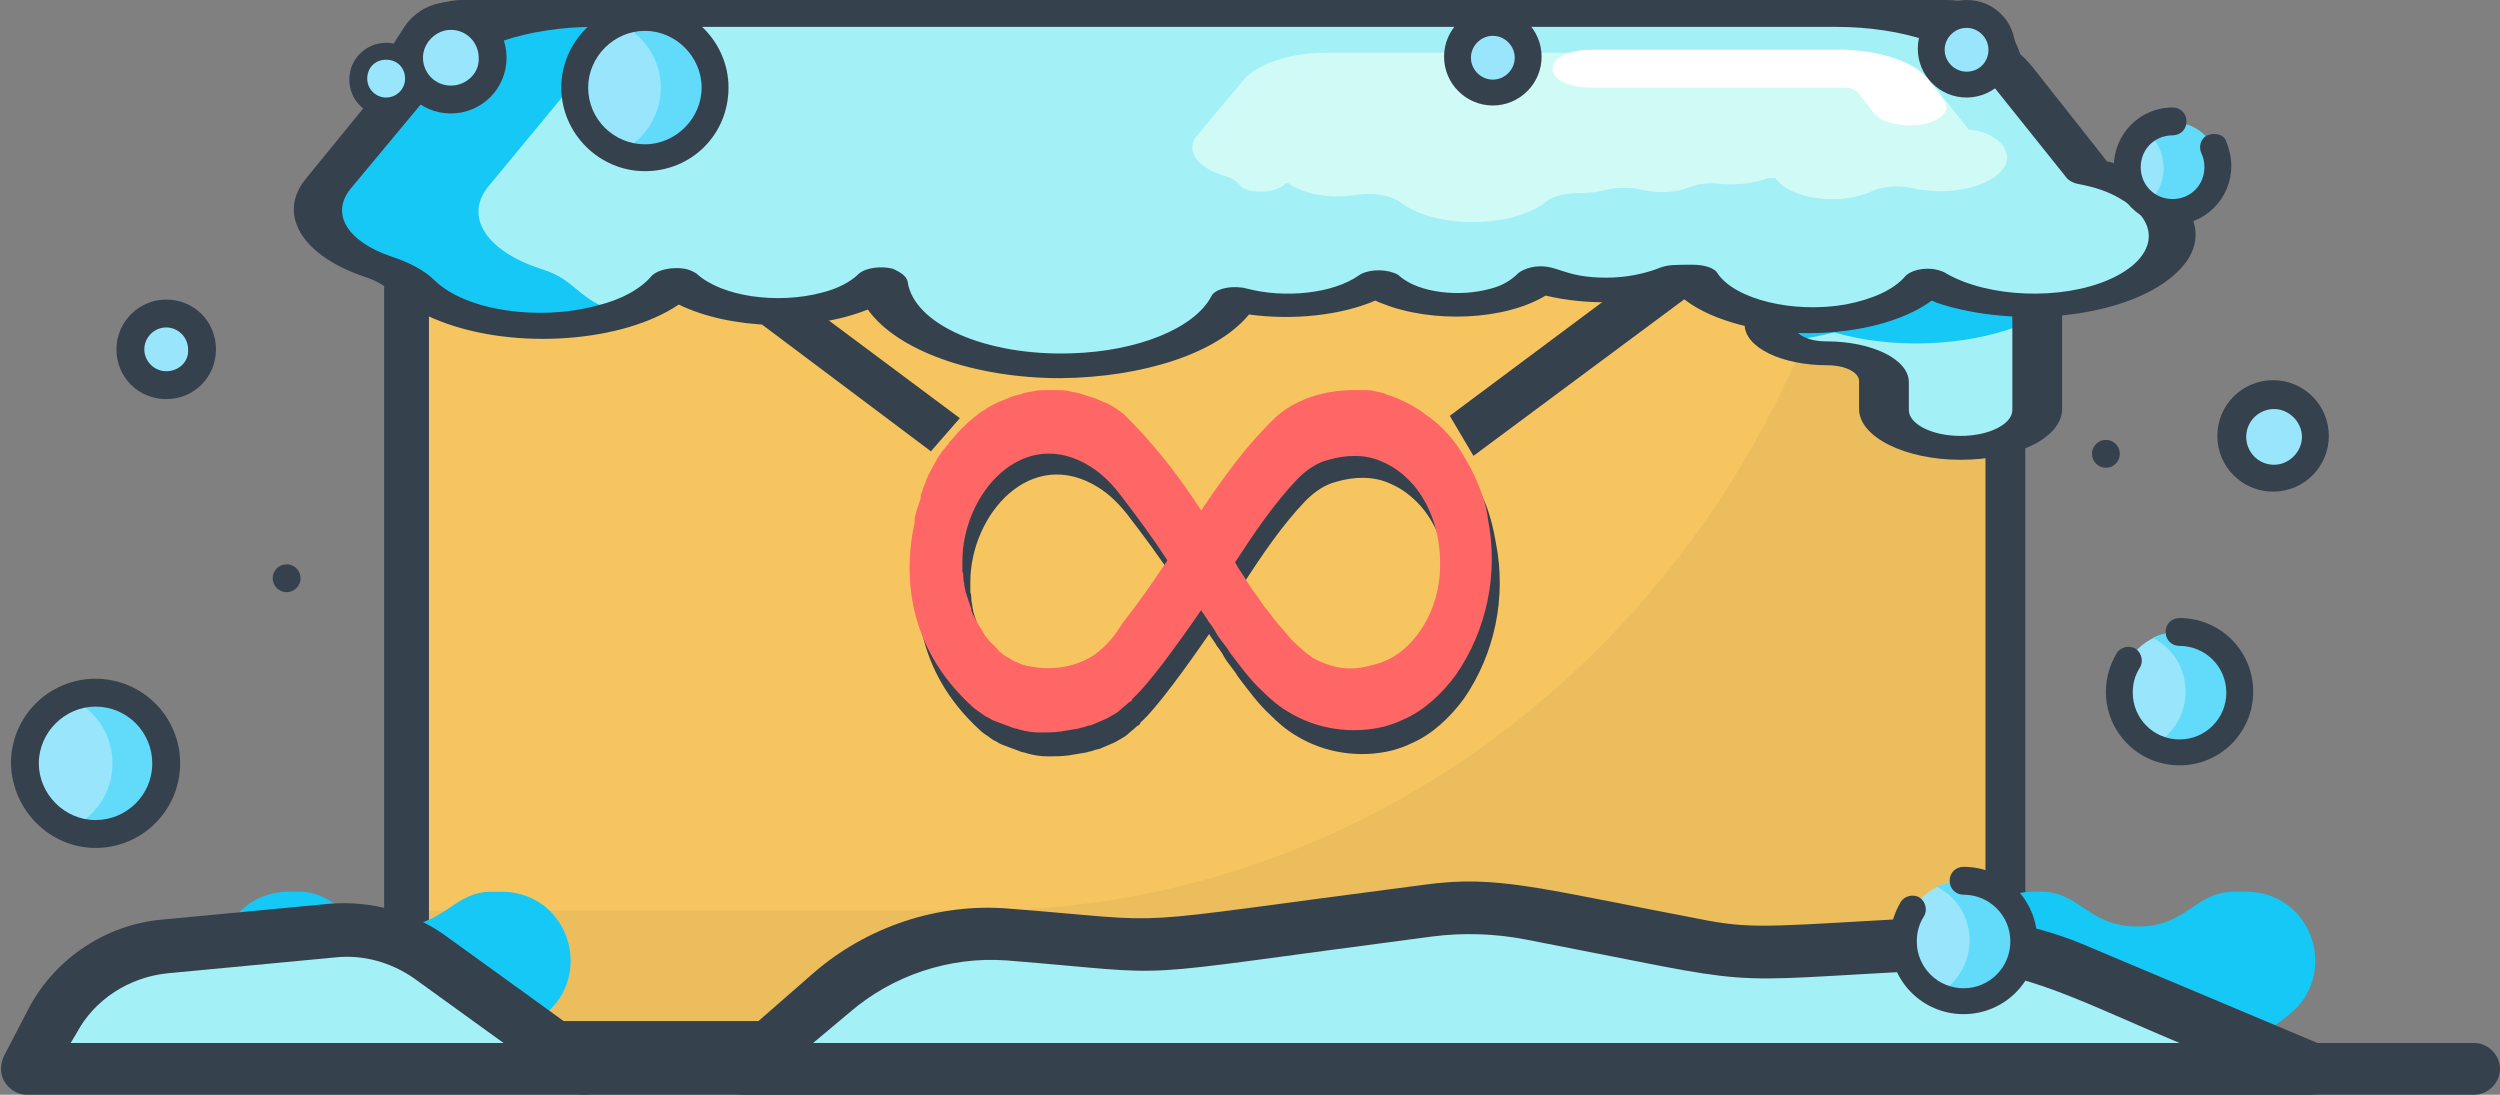 <?xml version="1.0" encoding="utf-8"?>
<!-- Generator: Adobe Illustrator 25.0.0, SVG Export Plug-In . SVG Version: 6.00 Build 0)  -->
<svg version="1.1" id="Layer_1" xmlns="http://www.w3.org/2000/svg" xmlns:xlink="http://www.w3.org/1999/xlink" x="0px" y="0px"
	 viewBox="0 0 251.2 110" style="enable-background:new 0 0 251.2 110;" xml:space="preserve">
<rect x="0" y="0" width="251.2" height="110" fill="#808080" stroke="none"/>
<style type="text/css">
	.st0{fill:#99E6FC;}
	.st1{fill:#62DBFB;}
	.st2{fill:#35414D;}
	.st3{fill:#F6C560;}
	.st4{opacity:4.000000e-02;}
	.st5{fill:#FF6666;}
	.st6{fill:#FFFFFF;}
	.st7{fill:#302D3D;}
	.st8{fill:#A3F0F6;}
	.st9{fill:#16C8F6;}
	.st10{fill:#D0FAF6;}
</style>
<g>
	<g>
		<g>
			<g>
				<circle class="st0" cx="9.6" cy="76.7" r="7.1"/>
			</g>
		</g>
		<g>
			<g>
				<path class="st1" d="M9.6,69.6c-1,0-1.9,0.2-2.7,0.5c2.6,1.1,4.4,3.6,4.4,6.6c0,3-1.8,5.5-4.4,6.6c0.8,0.4,1.8,0.5,2.7,0.5
					c3.9,0,7.1-3.2,7.1-7.1C16.7,72.8,13.5,69.6,9.6,69.6z"/>
			</g>
		</g>
		<path class="st2" d="M9.6,85.2c4.7,0,8.5-3.8,8.5-8.5c0-4.7-3.8-8.5-8.5-8.5s-8.5,3.8-8.5,8.5C1.2,81.4,5,85.2,9.6,85.2z M9.6,71
			c3.2,0,5.7,2.6,5.7,5.7c0,3.2-2.6,5.7-5.7,5.7s-5.7-2.6-5.7-5.7C3.9,73.6,6.5,71,9.6,71z"/>
	</g>
	<g>
		<g>
			<g>
				<circle class="st0" cx="16.7" cy="35.1" r="3.6"/>
			</g>
		</g>
		<path class="st2" d="M16.7,30.1c-2.7,0-5,2.2-5,5s2.2,5,5,5s5-2.2,5-5C21.7,32.3,19.5,30.1,16.7,30.1z M16.7,37.3
			c-1.2,0-2.2-1-2.2-2.2c0-1.2,1-2.2,2.2-2.2s2.2,1,2.2,2.2C19,36.3,18,37.3,16.7,37.3z"/>
	</g>
	<g>
		<g>
			<g>
				<g>
					<path class="st3" d="M201.7,8.4v90.2c0,3.5-2.7,6.4-5.7,6.4H46.5c-3.4,0-5.7-2.8-5.7-6.4V8.4c0-3.5,2.7-6,5.7-6h149.1
						C199,2.4,201.7,5.2,201.7,8.4L201.7,8.4z"/>
				</g>
				<g class="st4">
					<path d="M201.7,8.4v90.2c0,3.5-2.7,6.4-5.7,6.4H46.5c-3,0-5.7-2.8-5.7-6.4v-7.1h57.3c47.9,0,87.5-39.4,90.8-89.5h7
						C199,2.4,201.7,5.2,201.7,8.4L201.7,8.4z"/>
				</g>
			</g>
			<path class="st2" d="M46.5,107.3c-4.4,0-7.9-3.8-7.9-8.8V8.4c0-4.6,3.6-8.4,7.9-8.4h149.1c2.4,0,4.7,1,5.8,2.4
				c1.3,1.7,2.1,4,2.1,6v90.2c0,4.9-3.5,8.8-7.9,8.8H46.5z M43.1,98.6c0,1.9,1.4,4,3.5,4h149.1c2.3,0,3.8-1.6,3.8-4v-91l-71.1,52.8
				c-2.3,1.7-4.8,2.6-7.4,2.6c-2.5,0-5.2-1-7.4-2.6L43.1,7.5V98.6z M116,56.6c1.5,1,3.2,1.5,4.9,1.5s3.5-0.5,4.9-1.5l69.6-51.9
				h-17.7l-0.1,0.1c-1.1,0.1-5.8,0.2-23,0.2c0,0,0,0,0,0c-26.3,0-65.8-0.3-66.2-0.3H46.4L116,56.6z"/>
		</g>
		<polygon class="st3" points="91.4,47.8 98.9,39.2 112.5,49.6 118.1,53.5 144.8,40.3 150,49.1 140.5,56.4 125.4,69.2 101.6,56.4 		
			"/>
		<g>
			<g>
				<path class="st2" d="M149.3,50.7c-0.5-1.2-1.1-2.3-1.8-3.4c-0.5-0.8-1.1-1.5-1.8-2.2c-0.5-0.5-1-0.9-1.6-1.3
					c-0.5-0.4-1.1-0.8-1.7-1.1c-0.6-0.3-1.2-0.6-1.8-0.8c-0.3-0.1-0.6-0.2-0.8-0.3c-0.3-0.1-0.6-0.1-0.9-0.2c-0.3-0.1-0.7-0.1-1-0.1
					c-0.1,0-0.1,0-0.2,0c-0.1,0-0.1,0-0.2,0c-0.2,0-0.4,0-0.6,0c0,0,0,0,0,0c0,0-0.1,0-0.2,0c-0.9,0-4.8,0.1-7.7,2.7
					c-0.2,0.2-0.5,0.5-0.7,0.7c-0.8,0.8-1.7,1.8-2.6,2.9c-2.4,3-4.2,5.8-4.2,5.8c0,0,0,0,0,0c-1.8-2.8-4.1-5.9-6.9-8.8
					c-0.3-0.3-0.6-0.6-0.9-0.9c-0.5-0.4-1.1-0.8-1.7-1.1c-0.1,0-0.2-0.1-0.3-0.1c-0.6-0.3-1.2-0.5-1.9-0.7c-0.5-0.2-1.1-0.3-1.6-0.4
					c-0.4-0.1-0.8-0.1-1.3-0.1c-0.2,0-0.5,0-0.7,0c-0.1,0-0.1,0-0.2,0c-0.4,0-0.9,0-1.3,0.1c-0.4,0.1-0.9,0.1-1.3,0.3
					c-0.4,0.1-0.9,0.2-1.3,0.4c-0.4,0.2-0.8,0.3-1.2,0.5c-0.4,0.2-0.8,0.4-1.2,0.7c-0.4,0.2-0.7,0.5-1.1,0.8c-0.4,0.3-0.7,0.6-1,0.9
					c-0.2,0.2-0.3,0.3-0.5,0.5c-0.2,0.2-0.4,0.5-0.6,0.7c-0.1,0.1-0.2,0.2-0.3,0.3c0,0.1-0.1,0.1-0.1,0.2c0,0,0,0.1-0.1,0.1
					c0,0-0.1,0.1-0.1,0.1c-0.1,0.2-0.2,0.3-0.4,0.5c-0.2,0.3-0.5,0.7-0.7,1.1c-0.2,0.4-0.5,0.9-0.7,1.3c-0.1,0.2-0.2,0.5-0.3,0.7
					c0,0,0,0,0,0.1c-0.1,0.2-0.2,0.4-0.3,0.7c0,0,0,0.1,0,0.1c-0.1,0.2-0.2,0.4-0.2,0.7c0,0,0,0.1,0,0.1c-0.1,0.3-0.2,0.6-0.3,0.9
					c-0.1,0.2-0.1,0.4-0.2,0.7c0,0,0,0,0,0c-0.1,0.2-0.1,0.4-0.1,0.7c0,0,0,0.1,0,0.1c-1.1,5.3-0.9,12.7,5.8,18.8
					c0.2,0.2,0.5,0.4,0.8,0.6c0.3,0.2,0.5,0.4,0.8,0.5c0.3,0.2,0.5,0.3,0.8,0.4c0.3,0.1,0.5,0.2,0.8,0.3c0.3,0.1,0.5,0.2,0.8,0.3
					c0.2,0.1,0.5,0.1,0.7,0.2c0.7,0.2,1.4,0.3,2.1,0.3c0.7,0,1.4,0,2.1-0.1c0.6-0.1,1.2-0.2,1.8-0.3c0.2-0.1,0.5-0.1,0.7-0.2
					c0.2-0.1,0.5-0.1,0.7-0.2c0.2-0.1,0.5-0.2,0.7-0.3c0.2-0.1,0.5-0.2,0.7-0.3c0.2-0.1,0.5-0.3,0.7-0.4c0.2-0.1,0.5-0.3,0.7-0.5
					c0.2-0.2,0.5-0.4,0.7-0.6c0.1-0.1,0.2-0.2,0.3-0.2c0.1-0.1,0.2-0.2,0.2-0.3c1.6-1.4,4.7-5.7,6.9-8.9c0,0.1,0.7,1,0.7,1.1
					c0.3,0.4,0.6,0.8,0.8,1.2c0.4,0.7,1,1.3,1.4,2c1,1.3,2,2.7,3.2,3.8c0.8,0.8,1.6,1.5,2.6,2.1c2.9,1.8,6.5,2.3,9.7,1.5
					c0.7-0.2,1.3-0.4,1.9-0.7c2.1-0.9,3.9-2.6,5.3-4.5c3.1-4.5,4.3-10.2,3.2-15.7C150.1,53.3,149.8,52,149.3,50.7z M111.5,67.3
					c-0.2,0.1-0.3,0.3-0.5,0.4c-0.1,0.1-0.2,0.2-0.4,0.3c-1.1,0.7-2.4,1.1-3.7,1.2c-1,0.1-2,0-2.9-0.2c-0.1,0-0.3-0.1-0.4-0.1
					c-0.1,0-0.2-0.1-0.3-0.1c-0.2-0.1-0.3-0.2-0.5-0.2c-0.2-0.1-0.3-0.2-0.5-0.3c-0.2-0.1-0.3-0.2-0.5-0.3c-0.2-0.1-0.3-0.2-0.4-0.3
					c-0.1-0.1-0.3-0.2-0.4-0.4c-0.1-0.1-0.3-0.3-0.4-0.4c-0.1-0.1-0.3-0.3-0.4-0.4c-0.1-0.1-0.2-0.3-0.4-0.5
					c-0.1-0.2-0.2-0.3-0.3-0.5c-0.1-0.2-0.2-0.3-0.3-0.5c-0.1-0.2-0.2-0.3-0.3-0.5c-0.1-0.2-0.2-0.4-0.3-0.6
					c-0.1-0.2-0.2-0.4-0.2-0.6c-0.1-0.2-0.1-0.4-0.2-0.6c-0.1-0.2-0.1-0.4-0.2-0.6c-0.1-0.2-0.1-0.4-0.2-0.6c0-0.2-0.1-0.4-0.1-0.6
					c0-0.2-0.1-0.4-0.1-0.7c0-0.2,0-0.4-0.1-0.7c0-0.2,0-0.5,0-0.7c0-0.1,0-0.2,0-0.3c0-6.8,6.1-13.8,12.9-9.5
					c1.1,0.7,2,1.6,2.8,2.6c1.7,2.2,3.4,4.5,4.9,6.8c-0.8,1.2-1.6,2.4-2.4,3.5c-0.7,1-1.4,1.9-2.1,2.8
					C113,65.8,112.3,66.6,111.5,67.3z M140.8,68.2c-1.2,0.7-2.4,0.9-3.3,1.1c-0.8,0.1-1.7,0.1-2.5-0.1c-0.8-0.2-1.6-0.5-2.3-0.9
					c-0.7-0.5-1.4-1.1-2-1.7c-0.5-0.5-0.9-1.1-1.4-1.6c-0.5-0.6-1-1.3-1.5-1.9c-0.5-0.8-1.1-1.5-1.6-2.3c-0.1-0.2-0.2-0.3-0.3-0.5
					c-0.3-0.5-0.7-1-1-1.6c1.9-2.9,3.9-5.9,6.3-8.4c0.9-0.9,1.9-1.6,3.1-1.9l0,0c1.7-0.5,3.7-0.6,5.4,0.2c1.2,0.5,2.2,1.3,3.1,2.3
					c1.8,2.1,2.7,5,2.7,7.8C145.5,62.8,143.6,66.4,140.8,68.2z"/>
			</g>
			<path class="st5" d="M148.5,48.6c-0.5-1.2-1.1-2.3-1.8-3.4c-0.5-0.8-1.1-1.5-1.8-2.2c-0.5-0.5-1-0.9-1.6-1.3
				c-0.5-0.4-1.1-0.8-1.7-1.1c-0.6-0.3-1.2-0.6-1.8-0.8c-0.3-0.1-0.6-0.2-0.8-0.3c-0.3-0.1-0.6-0.1-0.9-0.2c-0.3-0.1-0.7-0.1-1-0.1
				c-0.1,0-0.1,0-0.2,0c-0.1,0-0.1,0-0.2,0c-0.2,0-0.4,0-0.6,0c0,0,0,0,0,0c0,0-0.1,0-0.2,0c-0.9,0-4.8,0.1-7.7,2.7
				c-0.2,0.2-0.5,0.5-0.7,0.7c-0.8,0.8-1.7,1.8-2.6,2.9c-2.4,3-4.2,5.8-4.2,5.8c0,0,0,0,0,0c-1.8-2.8-4.1-5.9-6.9-8.8
				c-0.3-0.3-0.6-0.6-0.9-0.9c-0.5-0.4-1.1-0.8-1.7-1.1c-0.1,0-0.2-0.1-0.3-0.1c-0.6-0.3-1.2-0.5-1.9-0.7c-0.5-0.2-1.1-0.3-1.6-0.4
				c-0.4-0.1-0.8-0.1-1.3-0.1c-0.2,0-0.5,0-0.7,0c-0.1,0-0.1,0-0.2,0c-0.4,0-0.9,0-1.3,0.1c-0.4,0.1-0.9,0.1-1.3,0.3
				c-0.4,0.1-0.9,0.2-1.3,0.4c-0.4,0.2-0.8,0.3-1.2,0.5c-0.4,0.2-0.8,0.4-1.2,0.7c-0.4,0.2-0.7,0.5-1.1,0.8c-0.4,0.3-0.7,0.6-1,0.9
				c-0.2,0.2-0.3,0.3-0.5,0.5c-0.2,0.2-0.4,0.5-0.6,0.7c-0.1,0.1-0.2,0.2-0.3,0.3c0,0.1-0.1,0.1-0.1,0.2c0,0,0,0.1-0.1,0.1
				c0,0-0.1,0.1-0.1,0.1c-0.1,0.2-0.2,0.3-0.4,0.5c-0.2,0.3-0.5,0.7-0.7,1.1c-0.2,0.4-0.5,0.9-0.7,1.3c-0.1,0.2-0.2,0.5-0.3,0.7
				c0,0,0,0,0,0.1c-0.1,0.2-0.2,0.4-0.3,0.7c0,0,0,0.1,0,0.1c-0.1,0.2-0.2,0.4-0.2,0.7c0,0,0,0.1,0,0.1c-0.1,0.3-0.2,0.6-0.3,0.9
				c-0.1,0.2-0.1,0.4-0.2,0.7c0,0,0,0,0,0c-0.1,0.2-0.1,0.4-0.1,0.7c0,0,0,0.1,0,0.1C90.8,57.5,91,64.9,97.7,71
				c0.2,0.2,0.5,0.4,0.8,0.6c0.3,0.2,0.5,0.4,0.8,0.5c0.3,0.2,0.5,0.3,0.8,0.4c0.3,0.1,0.5,0.2,0.8,0.3c0.3,0.1,0.5,0.2,0.8,0.3
				c0.2,0.1,0.5,0.1,0.7,0.2c0.7,0.2,1.4,0.3,2.1,0.3c0.7,0,1.4,0,2.1-0.1c0.6-0.1,1.2-0.2,1.8-0.3c0.2-0.1,0.5-0.1,0.7-0.2
				c0.2-0.1,0.5-0.1,0.7-0.2c0.2-0.1,0.5-0.2,0.7-0.3c0.2-0.1,0.5-0.2,0.7-0.3c0.2-0.1,0.5-0.3,0.7-0.4c0.2-0.1,0.5-0.3,0.7-0.5
				c0.2-0.2,0.5-0.4,0.7-0.6c0.1-0.1,0.2-0.2,0.3-0.2c0.1-0.1,0.2-0.2,0.2-0.3c1.6-1.4,4.7-5.7,6.9-8.9c0,0.1,0.7,1,0.7,1.1
				c0.3,0.4,0.6,0.8,0.8,1.2c0.4,0.7,1,1.3,1.4,2c1,1.3,2,2.7,3.2,3.8c0.8,0.8,1.6,1.5,2.6,2.1c2.9,1.8,6.5,2.3,9.7,1.5
				c0.7-0.2,1.3-0.4,1.9-0.7c2.1-0.9,3.9-2.6,5.3-4.5c3.1-4.5,4.3-10.2,3.2-15.7C149.4,51.1,149,49.8,148.5,48.6z M110.7,65.2
				c-0.2,0.1-0.3,0.3-0.5,0.4c-0.1,0.1-0.2,0.2-0.4,0.3c-1.1,0.7-2.4,1.1-3.7,1.2c-1,0.1-2,0-2.9-0.2c-0.1,0-0.3-0.1-0.4-0.1
				c-0.1,0-0.2-0.1-0.3-0.1c-0.2-0.1-0.3-0.2-0.5-0.2c-0.2-0.1-0.3-0.2-0.5-0.3c-0.2-0.1-0.3-0.2-0.5-0.3c-0.2-0.1-0.3-0.2-0.4-0.3
				c-0.1-0.1-0.3-0.2-0.4-0.4c-0.1-0.1-0.3-0.3-0.4-0.4c-0.1-0.1-0.3-0.3-0.4-0.4c-0.1-0.1-0.2-0.3-0.4-0.5
				c-0.1-0.2-0.2-0.3-0.3-0.5c-0.1-0.2-0.2-0.3-0.3-0.5c-0.1-0.2-0.2-0.3-0.3-0.5c-0.1-0.2-0.2-0.4-0.3-0.6
				c-0.1-0.2-0.2-0.4-0.2-0.6c-0.1-0.2-0.1-0.4-0.2-0.6c-0.1-0.2-0.1-0.4-0.2-0.6c-0.1-0.2-0.1-0.4-0.2-0.6c0-0.2-0.1-0.4-0.1-0.6
				c0-0.2-0.1-0.4-0.1-0.7c0-0.2,0-0.4-0.1-0.7c0-0.2,0-0.5,0-0.7c0-0.1,0-0.2,0-0.3c0-6.8,6.1-13.8,12.9-9.5c1.1,0.7,2,1.6,2.8,2.6
				c1.7,2.2,3.4,4.5,4.9,6.8c-0.8,1.2-1.6,2.4-2.4,3.5c-0.7,1-1.4,1.9-2.1,2.8C112.2,63.6,111.5,64.5,110.7,65.2z M140,66
				c-1.2,0.7-2.4,0.9-3.3,1.1c-0.8,0.1-1.7,0.1-2.5-0.1c-0.8-0.2-1.6-0.5-2.3-0.9c-0.7-0.5-1.4-1.1-2-1.7c-0.5-0.5-0.9-1.1-1.4-1.6
				c-0.5-0.6-1-1.3-1.5-1.9c-0.5-0.8-1.1-1.5-1.6-2.3c-0.1-0.2-0.2-0.3-0.3-0.5c-0.3-0.5-0.7-1-1-1.6c1.9-2.9,3.9-5.9,6.3-8.4
				c0.9-0.9,1.9-1.6,3.1-1.9l0,0c1.7-0.5,3.7-0.6,5.4,0.2c1.2,0.5,2.2,1.3,3.1,2.3c1.8,2.1,2.7,5,2.7,7.8
				C144.8,60.6,142.8,64.3,140,66z"/>
		</g>
	</g>
	<g>
		<path class="st6" d="M61.3,9.9h88.5c3,0,5.4,1.2,5.4,2.7v14.1H41.3l14.3-15.1C56.7,10.6,58.9,9.9,61.3,9.9z"/>
		<path class="st7" d="M155.3,28H41.3c-1.4,0-2.5-0.6-2.5-1.3c0-0.2,0.1-0.4,0.2-0.5l14.3-15.1c1.5-1.5,4.5-2.5,7.9-2.5h88.5
			c4.4,0,7.9,1.8,8,4v14.2C157.8,27.4,156.6,28,155.3,28L155.3,28z M45.3,25.5h107.4V12.6c0-0.8-1.3-1.5-2.9-1.5H61.3
			c-1.4,0-2.8,0.4-3.4,1.1L45.3,25.5z"/>
		<g>
			<path class="st8" d="M204.7,26v15.1c0,1-0.7,2-2.2,2.7c-3,1.5-7.9,1.5-10.9,0c-1.4-0.7-2.2-1.7-2.2-2.7v-2.8
				c0-1.6-2.6-2.9-5.7-2.9c-3.2,0-5.7-1.3-5.7-2.9V26L204.7,26z"/>
			<path class="st9" d="M204.7,26V33c-0.7,0-1.3-0.1-2-0.2c-5.3,2-12.6,2.3-18.4,0.6c-1.7,0.4-3.5,0.8-5.4,0.9
				c-0.7-0.5-1.1-1.1-1.1-1.7V26H204.7z"/>
			<path class="st2" d="M197,46.2c-5.6,0-10.2-2.3-10.2-5.1v0v-2.8c0-0.9-1.4-1.6-3.2-1.6c-4.6,0-8.3-1.8-8.3-4.1V26
				c0-0.7,1.1-1.3,2.5-1.3h26.9c1.4,0,2.5,0.6,2.5,1.3v15.1C207.2,44,202.6,46.2,197,46.2L197,46.2L197,46.2z M180.3,27.3v5.4
				c0,0.9,1.4,1.6,3.2,1.6c4.6,0,8.3,1.8,8.3,4.1v2.8c0,1.4,2.3,2.6,5.2,2.6c2.9,0,5.2-1.2,5.2-2.6V27.3L180.3,27.3z"/>
		</g>
		<path class="st9" d="M218,25.2c-1.8,3.8-9.3,6.2-16.9,5.3c-2.9-0.3-5.5-1.1-7.5-2.3c-2.6,3.2-9.9,4.8-16.3,3.5
			c-3.4-0.7-6-2.1-7.2-3.8h-1.7c-3.9,1.7-9.6,1.7-13.7,0.2c-2.2,2.3-7.7,3.2-12.3,2.1c-1.7-0.4-3-1-3.9-1.8c-3.3,2.3-9.5,3-14.4,1.7
			c-2.6,4.8-12.4,7.6-22.1,6.4c-7.4-1-12.8-4.2-13.3-8.1c-3.2,2.9-10.4,3.9-16.1,2.3c-2-0.5-3.6-1.3-4.7-2.3
			c-3.2,3.7-11.8,5.4-19.2,3.8c-3.1-0.7-5.6-1.9-7.2-3.3c-0.8-0.8-1.9-1.4-3.3-1.9c-5.5-1.8-7.6-5.3-5-8.3L42.6,7
			c2.9-3.5,9.7-5.8,17.3-5.8h124.5c7.7,0,14.6,2.3,17.4,5.9l7.9,10C216,18.6,219.5,21.9,218,25.2L218,25.2z"/>
		<path class="st8" d="M218,25.2c-1.8,3.8-9.3,6.2-16.9,5.3c-2.9-0.3-5.5-1.1-7.5-2.3c-2.6,3.2-9.9,4.8-16.3,3.5
			c-3.4-0.7-6-2.1-7.2-3.8h-1.7c-3.9,1.7-9.6,1.7-13.7,0.2c-2.2,2.3-7.7,3.2-12.3,2.1c-1.7-0.4-3-1-3.9-1.8c-3.3,2.3-9.5,3-14.4,1.7
			c-2.6,4.8-12.4,7.6-22.1,6.4c-7.4-1-12.8-4.2-13.3-8.1c-3.2,2.9-10.4,3.9-16.1,2.3c-2-0.5-3.6-1.3-4.7-2.3c-1.1,1.3-3,2.4-5.3,3.2
			c-5-1.6-4.4-3.4-8.3-4.6c-5.5-1.8-7.7-5.3-5.2-8.3l9.5-11.5c2.9-3.5,9.7-5.8,17.4-5.9h108.5c7.7,0,14.6,2.3,17.4,5.9l7.9,10
			C216,18.6,219.5,21.9,218,25.2L218,25.2z"/>
		<path class="st10" d="M201.5,16.6c-0.9,1.8-4.5,3-8.2,2.5c-0.4,0-0.7-0.1-1.1-0.2c-1.5-0.3-3.1-0.2-4.3,0.4
			c-2.5,1.1-6.3,0.9-8.4-0.4c-0.5-0.3-0.9-0.7-1.1-1h-0.8c-1.2,0.5-2.9,0.7-4.5,0.6c-3.2-0.4-3.2,0.8-6,0.8c-0.7,0-1.4-0.1-2-0.2
			c-1.2-0.3-2.6-0.3-3.8,0c-0.8,0.2-1.6,0.3-2.5,0.3c-1.5,0-2.9,0.3-3.6,1c-2.7,2-8.1,2.5-12,1.2c-0.9-0.3-1.7-0.7-2.4-1.2
			c-1-0.8-2.9-1.1-4.7-0.8c-2.4,0.4-5.1-0.1-6.5-1.1c-0.1-0.1-0.3-0.1-0.4-0.1c0,0-0.1,0-0.1,0.1c-0.5,0.6-2,0.9-3.3,0.7
			c-0.6-0.1-1.1-0.4-1.3-0.7c-0.4-0.4-0.9-0.7-1.7-0.9c-2.7-0.9-3.7-2.6-2.5-4l4.6-5.5c1.4-1.7,4.7-2.8,8.4-2.8h52.3
			c3.7,0,7,1.1,8.4,2.9l3.8,4.8C200.6,13.3,202.2,15,201.5,16.6z"/>
		<path class="st10" d="M146.9,18.1c-2.6-2-7.4-2.9-12-2.4c-1.5-0.8-3.5-1.2-5.7-1.3c-1.9,0-1.3,0.2-1.8,0l4.3-5.2
			c0.2-0.3,0.8-0.5,1.4-0.5h52.3c0.6,0,1.1,0.2,1.4,0.5l4.6,5.8c-2.2-0.1-4.4,0.2-6.3,0.7l-1.1-1.6h-9.1l-1.3,0.6
			c-2.3-0.1-4.7,0.1-6.8,0.6c-2.8-0.5-5.8-0.4-8.5,0.2c-3.8,0.1-7.3,1.1-9.4,2.7c-0.3,0.3-1,0.4-1.5,0.2
			C147.2,18.3,147,18.2,146.9,18.1L146.9,18.1z"/>
		<path class="st6" d="M193.7,7.9c-1.4-1.7-4.7-2.8-8.4-2.9h-25.5c-2.1,0-3.8,0.8-3.8,1.9s1.7,1.9,3.8,1.9h25.5
			c0.6,0,1.1,0.2,1.4,0.5l1.6,2.1c0.8,1,3,1.4,4.9,1.1c1.9-0.4,2.9-1.5,2.1-2.4l0,0L193.7,7.9z"/>
		<path class="st2" d="M106.6,38c-8.8,0-16.5-2.8-19.4-6.9c-5.7,2.3-13.9,2-19-0.5c-5.6,3.8-16.4,4.6-23.9,1.7
			c-2.1-0.8-3.8-1.8-4.9-2.9c-0.6-0.6-1.4-1.1-2.5-1.5c-6.5-2.1-9.1-6.3-6.2-9.9L40,6.6C43.3,2.6,51.1,0,59.7,0h124.7
			c8.7,0,16.6,2.7,19.8,6.7l7.5,9.5c8.1,2.1,11.3,7.2,7,11.2c-4.3,4.1-14.3,5.6-22.5,3.5c-0.7-0.2-1.5-0.4-2.1-0.7
			c-4.6,3.4-13.9,4.3-20.7,2c-2.1-0.7-3.9-1.7-5-2.9c-3.9,1.3-8.9,1.4-13.1,0.4c-4.1,2.5-11.4,2.8-16.4,0.8
			c-0.3-0.1-0.5-0.2-0.7-0.3c-3.5,1.5-8.3,2-12.7,1.4C122.3,35.5,114.9,37.9,106.6,38L106.6,38z M91.2,28.3
			c0.6,4.3,7.9,7.5,16.5,7.2c6.6-0.2,12.3-2.5,14-5.7c0.3-0.7,1.7-1.1,3.1-0.9c0.2,0,0.4,0.1,0.5,0.1c3.8,1,8.6,0.5,11.2-1.3
			c0.8-0.6,2.4-0.7,3.5-0.3c0.3,0.1,0.5,0.2,0.7,0.4c1.9,1.6,5.9,2.1,9.1,1.2c1.2-0.3,2.1-0.9,2.7-1.5c0.3-0.3,1-0.6,1.7-0.7
			c2.3-0.3,2.8,1.1,7.2,1.1c2,0,3.9-0.4,5.4-1c0.8-0.3,1.4-0.3,3.3-0.3c1.1,0,2.2,0.3,2.5,0.9c1.8,2.6,7.6,4,12.8,3.1
			c2.7-0.5,4.9-1.5,6-2.8c0.5-0.6,1.9-1,3.2-0.7c0.4,0.1,0.7,0.2,1,0.4c4.2,2.4,11.5,2.7,16.3,0.6c4.8-2.1,5.4-5.7,1.2-8.1
			c-1.1-0.7-2.6-1.2-4.2-1.5c-0.6-0.1-1.1-0.4-1.3-0.7l-8-10c-2.4-3.1-8.4-5.1-15.1-5.1H59.7c-6.6,0-12.6,2-15.1,5L35.2,19
			c-2,2.5-0.3,5.3,4.2,6.8c1.8,0.6,3.3,1.4,4.3,2.4c3.1,3,10.4,4.1,16.3,2.5c2.5-0.6,4.4-1.7,5.5-3c0.6-0.6,2-0.9,3.3-0.7
			c0.5,0.1,0.9,0.3,1.2,0.5c2.5,2.3,8.1,3.1,12.6,1.9c1.6-0.4,2.9-1.1,3.7-1.9c0.7-0.6,2.2-0.8,3.4-0.5
			C90.6,27.4,91.1,27.8,91.2,28.3L91.2,28.3z"/>
	</g>
	<g>
		<path class="st9" d="M224.5,89.6c-4,0-4.7,3.5-9.7,3.5c-5,0-5.8-3.5-9.7-3.5h-0.8c-3.8,0-6.9,3-6.9,6.8c0,2,0.9,3.9,2.4,5.3
			c8.7,7.6,21.7,7.6,30.5,0c2.9-2.5,3.1-6.9,0.6-9.8c-1.3-1.5-3.2-2.3-5.2-2.3H224.5z"/>
		<path class="st9" d="M49.4,89.6c-3.9,0-4.7,3.5-9.7,3.5s-5.8-3.5-9.7-3.5h-1c-3.8,0-6.9,3-6.9,6.8c0,2,0.9,3.9,2.4,5.3
			c8.7,7.6,21.7,7.6,30.5,0c2.9-2.5,3.1-6.9,0.6-9.8c-1.3-1.5-3.2-2.3-5.2-2.3H49.4z"/>
		<path class="st8" d="M2.4,107.4l2.6-5.1c2.3-4.2,6.4-6.9,11.2-7.4l16.9-1.6c3.4-0.3,6.9,0.6,9.7,2.6l15.5,11.2L2.4,107.4z"/>
		<path class="st8" d="M74.5,107.4l8.7-7.7c11.8-10.3,24.3-3.7,34.9-5.1c26-3.3,28.5-4.2,35.3-2.8c18.3,3.4,20,4.1,25.2,3.8
			c26.2-1.4,18.6-2.6,53.1,11.8L74.5,107.4z"/>
		<path class="st2" d="M58.7,110h-56c-1.4,0-2.6-1.2-2.6-2.6c0-0.4,0.1-0.9,0.3-1.3l2.6-5c2.7-4.9,7.7-8.2,13.3-8.7l16.9-1.6
			c4.1-0.3,8.1,0.8,11.4,3.1l15.5,11.2c1.2,0.8,1.4,2.5,0.6,3.7C60.2,109.6,59.5,110,58.7,110L58.7,110z M7.1,104.8h43.5l-9-6.5
			c-2.3-1.6-5.1-2.4-7.9-2.1l-16.9,1.6c-3.8,0.4-7.3,2.6-9.1,6L7.1,104.8z"/>
		<path class="st2" d="M231.9,110H74.7c-1.4,0-2.6-1.2-2.6-2.6c0-0.8,0.3-1.5,0.9-2l8.7-7.6c5.4-4.7,12.6-7.1,19.7-6.5
			c17.9,1.4,9.3,1.8,41.7-2.4c7.3-1,11.2,0.3,28.5,3.6c4.8,0.9,7.3,0.5,22-0.3c5.3-0.3,10.6,0.6,15.5,2.6l24,10.1
			c1.3,0.5,2,2,1.5,3.4C234.1,109.4,233.1,110.1,231.9,110z M81.7,104.8H219c-11.4-4.8-16.6-7.9-25.1-7.3
			c-22.7,1.2-15.7,1.7-40.6-3.1c-3.1-0.6-6.3-0.7-9.4-0.3c-32.9,4.3-24.1,3.9-42.8,2.4c-5.7-0.4-11.4,1.5-15.7,5.2L81.7,104.8z"/>
		<path class="st2" d="M248.6,110H58.7c-1.4,0-2.6-1.2-2.6-2.6c0-1.4,1.2-2.6,2.6-2.6h189.9c1.4,0,2.6,1.2,2.6,2.6
			C251.2,108.8,250,110,248.6,110z"/>
	</g>
	<circle class="st2" cx="28.8" cy="58.1" r="1.4"/>
	<circle class="st2" cx="211.6" cy="45.6" r="1.4"/>
	<g>
		<g>
			<g>
				<circle class="st0" cx="64.8" cy="8.8" r="7.1"/>
			</g>
		</g>
		<g>
			<g>
				<path class="st1" d="M64.8,1.8c-1,0-1.9,0.2-2.7,0.5c2.5,1.1,4.3,3.6,4.3,6.5s-1.8,5.5-4.3,6.5c0.8,0.3,1.8,0.5,2.7,0.5
					c3.9,0,7.1-3.2,7.1-7.1S68.7,1.8,64.8,1.8z"/>
			</g>
		</g>
		<path class="st2" d="M73.2,8.8c0-4.6-3.8-8.4-8.4-8.4c-4.6,0-8.4,3.8-8.4,8.4s3.8,8.4,8.4,8.4C69.5,17.2,73.2,13.5,73.2,8.8z
			 M59.1,8.8c0-3.1,2.6-5.7,5.7-5.7c3.1,0,5.7,2.6,5.7,5.7s-2.6,5.7-5.7,5.7C61.7,14.5,59.1,12,59.1,8.8z"/>
	</g>
	<g>
		<g>
			<g>
				<circle class="st0" cx="219" cy="69.5" r="6"/>
			</g>
		</g>
		<g>
			<g>
				<path class="st1" d="M219,63.5c-1,0-1.9,0.2-2.7,0.6c2,1,3.3,3,3.3,5.4c0,2.3-1.3,4.4-3.3,5.4c0.8,0.4,1.7,0.6,2.7,0.6
					c3.3,0,6-2.7,6-6C225,66.2,222.3,63.5,219,63.5L219,63.5z"/>
			</g>
		</g>
		<path class="st2" d="M219,76.9c4.1,0,7.4-3.3,7.4-7.4c0-4.1-3.3-7.4-7.4-7.4c-0.8,0-1.4,0.6-1.4,1.4c0,0.8,0.6,1.4,1.4,1.4
			c2.6,0,4.7,2.1,4.7,4.7c0,2.6-2.1,4.7-4.7,4.7c-2.6,0-4.7-2.1-4.7-4.7c0-0.9,0.2-1.7,0.7-2.5c0.4-0.6,0.2-1.5-0.4-1.9
			c-0.6-0.4-1.5-0.2-1.9,0.4c-0.7,1.2-1.1,2.5-1.1,3.9C211.6,73.6,214.9,76.9,219,76.9L219,76.9z"/>
	</g>
	<g>
		<g>
			<g>
				<circle class="st0" cx="197.3" cy="94.5" r="6"/>
			</g>
		</g>
		<g>
			<g>
				<path class="st1" d="M197.3,88.5c-1,0-1.9,0.2-2.7,0.6c2,1,3.3,3,3.3,5.4c0,2.3-1.3,4.4-3.3,5.4c0.8,0.4,1.7,0.6,2.7,0.6
					c3.3,0,6-2.7,6-6C203.3,91.2,200.6,88.5,197.3,88.5L197.3,88.5z"/>
			</g>
		</g>
		<path class="st2" d="M197.3,101.9c4.1,0,7.4-3.3,7.4-7.4c0-4.1-3.3-7.4-7.4-7.4c-0.8,0-1.4,0.6-1.4,1.4c0,0.8,0.6,1.4,1.4,1.4
			c2.6,0,4.7,2.1,4.7,4.7c0,2.6-2.1,4.7-4.7,4.7c-2.6,0-4.7-2.1-4.7-4.7c0-0.9,0.2-1.7,0.7-2.5c0.4-0.6,0.2-1.5-0.4-1.9
			c-0.6-0.4-1.5-0.2-1.9,0.4c-0.7,1.2-1.1,2.5-1.1,3.9C189.9,98.6,193.2,101.9,197.3,101.9L197.3,101.9z"/>
	</g>
	<g>
		<g>
			<g>
				<circle class="st0" cx="218.3" cy="16.9" r="4.6"/>
			</g>
		</g>
		<g>
			<g>
				<path class="st1" d="M218.3,12.3c-1,0-2,0.3-2.7,0.9c1.1,0.8,1.8,2.2,1.8,3.7c0,1.5-0.7,2.8-1.8,3.7c0.8,0.6,1.7,0.9,2.7,0.9
					c2.5,0,4.6-2,4.6-4.6C222.9,14.3,220.9,12.3,218.3,12.3z"/>
			</g>
		</g>
		<path class="st2" d="M221.8,13.6c-0.7,0.3-0.9,1.2-0.6,1.8c0.2,0.4,0.3,0.9,0.3,1.4c0,1.8-1.4,3.2-3.2,3.2c-1.8,0-3.2-1.4-3.2-3.2
			c0-1.8,1.4-3.2,3.2-3.2c0.8,0,1.4-0.6,1.4-1.4s-0.6-1.4-1.4-1.4c-3.3,0-5.9,2.7-5.9,5.9s2.7,5.9,5.9,5.9c3.3,0,5.9-2.7,5.9-5.9
			c0-0.9-0.2-1.8-0.6-2.7C223.3,13.5,222.5,13.3,221.8,13.6z"/>
	</g>
	<g>
		<g>
			<g>
				<circle class="st0" cx="197.6" cy="4.9" r="3.6"/>
			</g>
		</g>
		<path class="st2" d="M197.6,0c-2.7,0-4.9,2.2-4.9,4.9s2.2,4.9,4.9,4.9s4.9-2.2,4.9-4.9S200.4,0,197.6,0z M197.6,7.2
			c-1.2,0-2.2-1-2.2-2.2s1-2.2,2.2-2.2c1.2,0,2.2,1,2.2,2.2S198.9,7.2,197.6,7.2z"/>
	</g>
	<g>
		<g>
			<g>
				<ellipse class="st0" cx="228.4" cy="43.8" rx="4.2" ry="4.2"/>
			</g>
		</g>
		<path class="st2" d="M234,43.8c0-3.1-2.5-5.6-5.6-5.6c-3.1,0-5.6,2.5-5.6,5.6s2.5,5.6,5.6,5.6C231.5,49.4,234,46.9,234,43.8z
			 M228.5,46.7c-1.6,0-2.8-1.3-2.8-2.8c0-1.6,1.3-2.8,2.8-2.8s2.8,1.3,2.8,2.8C231.3,45.4,230,46.7,228.5,46.7z"/>
	</g>
	<g>
		<g>
			<g>
				<circle class="st0" cx="45.3" cy="5.7" r="4.2"/>
			</g>
		</g>
		<path class="st2" d="M45.3,0.2c-3.1,0-5.6,2.5-5.6,5.6c0,3.1,2.5,5.6,5.6,5.6s5.6-2.5,5.6-5.6C50.9,2.7,48.4,0.2,45.3,0.2
			L45.3,0.2z M45.3,8.6c-1.6,0-2.8-1.3-2.8-2.8s1.3-2.8,2.8-2.8c1.6,0,2.8,1.3,2.8,2.8C48.2,7.3,46.9,8.6,45.3,8.6L45.3,8.6z"/>
	</g>
	<g>
		<g>
			<g>
				<circle class="st0" cx="38.8" cy="8" r="2.8"/>
			</g>
		</g>
		<path class="st2" d="M38.8,4.3c-2,0-3.7,1.6-3.7,3.7c0,2,1.6,3.7,3.7,3.7S42.5,10,42.5,8C42.5,5.9,40.8,4.3,38.8,4.3L38.8,4.3z
			 M38.8,9.8c-1,0-1.9-0.8-1.9-1.9s0.8-1.9,1.9-1.9s1.9,0.8,1.9,1.9C40.7,9,39.8,9.8,38.8,9.8L38.8,9.8z"/>
	</g>
	<g>
		<g>
			<g>
				<circle class="st0" cx="150" cy="5.7" r="3.6"/>
			</g>
		</g>
		<path class="st2" d="M150,0.8c-2.7,0-4.9,2.2-4.9,4.9s2.2,4.9,4.9,4.9c2.7,0,4.9-2.2,4.9-4.9C154.9,3,152.7,0.8,150,0.8z M150,8
			c-1.2,0-2.2-1-2.2-2.2s1-2.2,2.2-2.2c1.2,0,2.2,1,2.2,2.2S151.2,8,150,8z"/>
	</g>
</g>
</svg>
